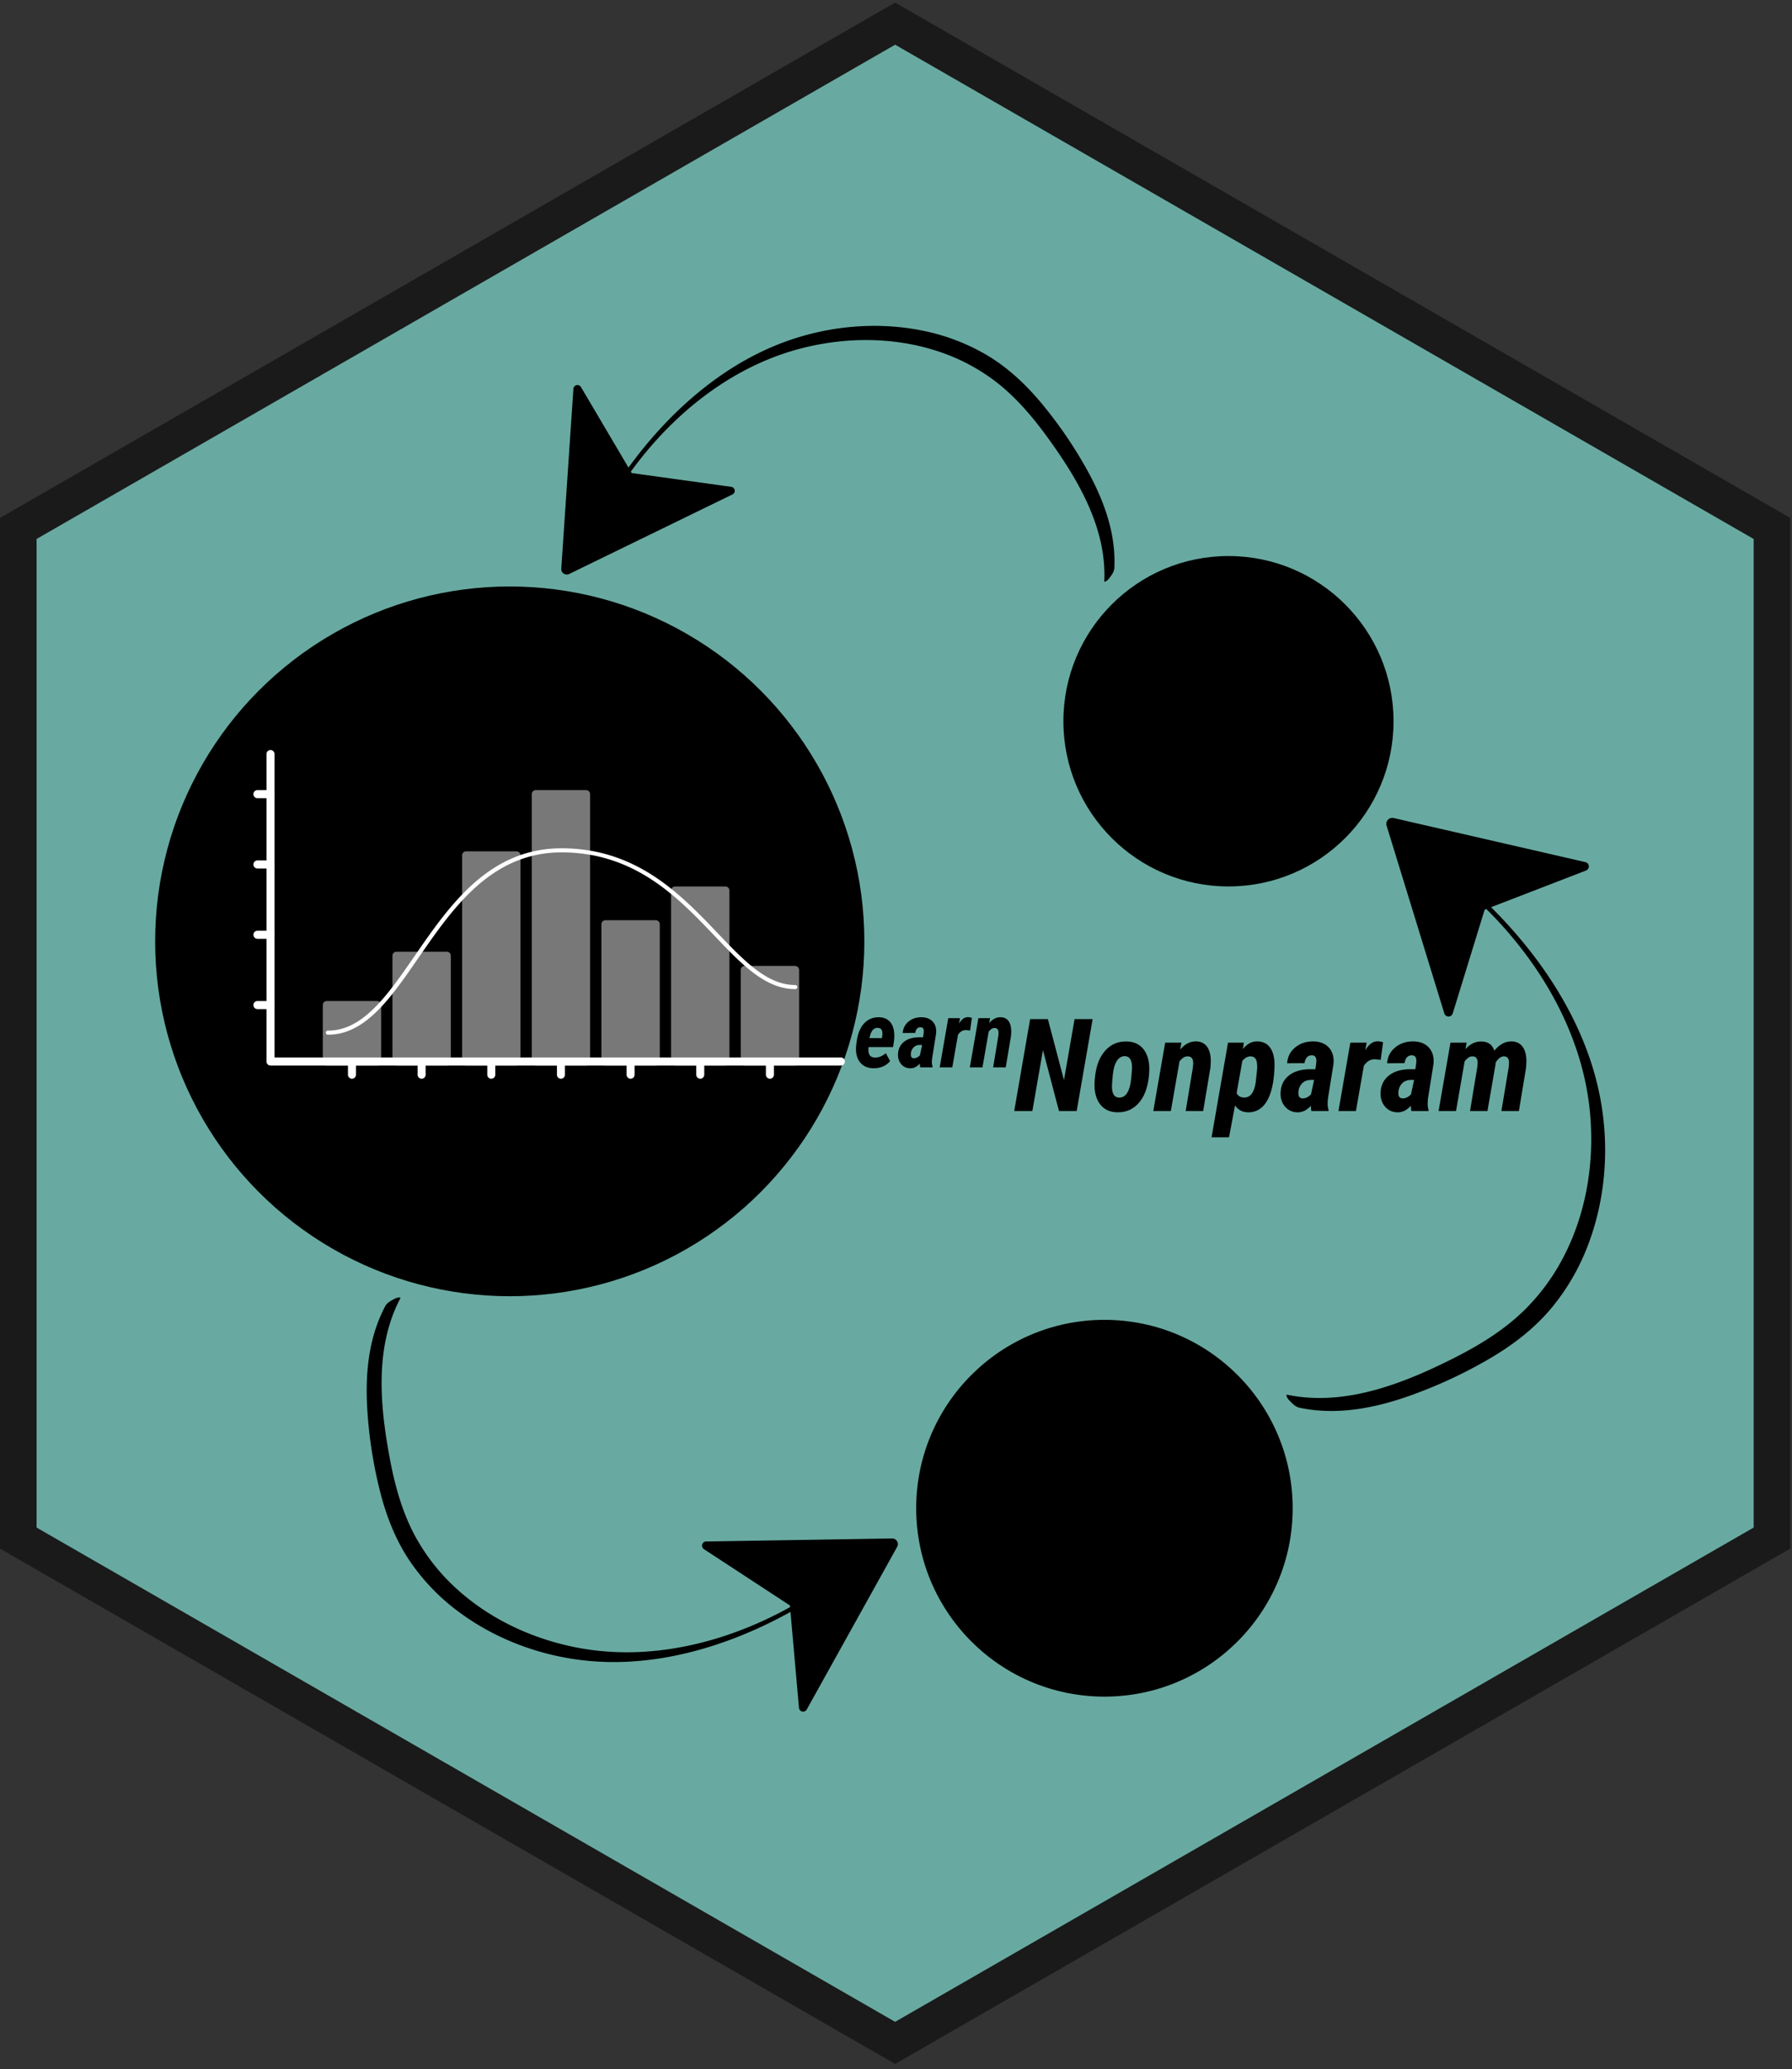 <svg xmlns="http://www.w3.org/2000/svg" viewBox="0 0 693 800" width="693" height="800"><rect x="0" y="0" width="693" height="800" fill="#333333" stroke="none"/><g transform="translate(0.0 1.0) rotate(0.0 346.5 399.5) scale(4.714 4.7)"><svg width="147" height="170" viewBox="0 0 147 170"><clipPath id="a"><path d="M0 0h146.864v169.584H0z"/></clipPath><g clip-path="url(#a)"><path d="M73.432 1.732 1.5 43.262v83.06l71.932 41.53 71.932-41.53v-83.06z" fill="#68AAA1" stroke="#1a1a1a" stroke-miterlimit="10" stroke-width="3"/></g></svg></g><g transform="translate(60.0 215.0) rotate(0.0 239.5 220.5) scale(1.561 1.562)"><svg width="306.795" height="282.342" viewBox="0 0 306.795 282.342"><g><circle cx="87.848" cy="95.379" r="87.848"/><circle cx="235.174" cy="235.708" r="46.635"/><circle cx="265.901" cy="40.894" r="40.894"/></g></svg></g><g transform="translate(684.0 384.0) rotate(99.136 -115.5 54.0) scale(-0.475 0.476)"><svg width="486.249" height="226.838" viewBox="0 0 486.249 226.838"><path d="M486.239 215.347 475.58 55.819a3.577 3.577 0 0 0-6.657-1.566l-41.744 71.421c-9.987-13.847-20.812-27.075-32.542-39.468-29.252-30.906-64.444-57-104.555-71.9C251.506-.032 208.727-4.038 168.33 4.318a179.628 179.628 0 0 0-56.83 22.034c-19.275 11.7-35.46 27.483-49.528 44.995a382.936 382.936 0 0 0-39.775 59.926C11.29 151.834 2.764 174.012.551 197.333a125.167 125.167 0 0 0-.422 17.459c.136 3.053 2.225 6.049 4.042 8.394a11.445 11.445 0 0 0 3.2 3.252c.381.2 1.66.877 1.614-.168h.001C6.87 178.977 32.344 135.722 59.045 98.664c13.41-18.612 28.429-36.377 46.78-50.314a171.592 171.592 0 0 1 52.8-26.909c38.755-12.063 81-11.363 119.969-.6 39.52 10.917 75.114 32.927 104.9 60.842a325.305 325.305 0 0 1 40.2 45.652c.467.637.93 1.276 1.394 1.915l-.743 1.271-87.492 12.22a3.576 3.576 0 0 0-1.083 6.752l143.485 70.533a4.852 4.852 0 0 0 6.984-4.679z"/></svg></g><g transform="translate(338.0 542.0) rotate(-154.749 -109.5 51.0) scale(-0.45 0.45)"><svg width="486.249" height="226.838" viewBox="0 0 486.249 226.838"><path d="M486.239 215.347 475.58 55.819a3.577 3.577 0 0 0-6.657-1.566l-41.744 71.421c-9.987-13.847-20.812-27.075-32.542-39.468-29.252-30.906-64.444-57-104.555-71.9C251.506-.032 208.727-4.038 168.33 4.318a179.628 179.628 0 0 0-56.83 22.034c-19.275 11.7-35.46 27.483-49.528 44.995a382.936 382.936 0 0 0-39.775 59.926C11.29 151.834 2.764 174.012.551 197.333a125.167 125.167 0 0 0-.422 17.459c.136 3.053 2.225 6.049 4.042 8.394a11.445 11.445 0 0 0 3.2 3.252c.381.2 1.66.877 1.614-.168h.001C6.87 178.977 32.344 135.722 59.045 98.664c13.41-18.612 28.429-36.377 46.78-50.314a171.592 171.592 0 0 1 52.8-26.909c38.755-12.063 81-11.363 119.969-.6 39.52 10.917 75.114 32.927 104.9 60.842a325.305 325.305 0 0 1 40.2 45.652c.467.637.93 1.276 1.394 1.915l-.743 1.271-87.492 12.22a3.576 3.576 0 0 0-1.083 6.752l143.485 70.533a4.852 4.852 0 0 0 6.984-4.679z"/></svg></g><g transform="translate(431.0 126.0) rotate(0.0 -107.0 49.5) scale(-0.44 0.436)"><svg width="486.249" height="226.838" viewBox="0 0 486.249 226.838"><path d="M486.239 215.347 475.58 55.819a3.577 3.577 0 0 0-6.657-1.566l-41.744 71.421c-9.987-13.847-20.812-27.075-32.542-39.468-29.252-30.906-64.444-57-104.555-71.9C251.506-.032 208.727-4.038 168.33 4.318a179.628 179.628 0 0 0-56.83 22.034c-19.275 11.7-35.46 27.483-49.528 44.995a382.936 382.936 0 0 0-39.775 59.926C11.29 151.834 2.764 174.012.551 197.333a125.167 125.167 0 0 0-.422 17.459c.136 3.053 2.225 6.049 4.042 8.394a11.445 11.445 0 0 0 3.2 3.252c.381.2 1.66.877 1.614-.168h.001C6.87 178.977 32.344 135.722 59.045 98.664c13.41-18.612 28.429-36.377 46.78-50.314a171.592 171.592 0 0 1 52.8-26.909c38.755-12.063 81-11.363 119.969-.6 39.52 10.917 75.114 32.927 104.9 60.842a325.305 325.305 0 0 1 40.2 45.652c.467.637.93 1.276 1.394 1.915l-.743 1.271-87.492 12.22a3.576 3.576 0 0 0-1.083 6.752l143.485 70.533a4.852 4.852 0 0 0 6.984-4.679z"/></svg></g><g transform="translate(98.0 290.0) rotate(0.0 114.5 63.5) scale(0.258 0.26)"><svg width="886.587" height="488.85" viewBox="0 0 886.587 488.85"><g fill="#787878"><path d="M109.978 379.306h75.468v83.947h-75.468z"/><path d="M185.446 469.253h-75.468a6 6 0 0 1-6-6v-83.947a6 6 0 0 1 6-6h75.468a6 6 0 0 1 6 6v83.947a6 6 0 0 1-6 6zm-69.468-12h63.468v-71.947h-63.468zm98.411-151.311h75.468v157.311h-75.468z"/><path d="M289.857 469.253h-75.468a6 6 0 0 1-6-6V305.942a6 6 0 0 1 6-6h75.468a6 6 0 0 1 6 6v157.311a6 6 0 0 1-6 6zm-69.468-12h63.468V311.942h-63.468zm98.412-300.55h75.468v306.55h-75.468z"/><path d="M394.269 469.253H318.8a6 6 0 0 1-6-6V156.7a6 6 0 0 1 6-6h75.468a6 6 0 0 1 6 6v306.55a6 6 0 0 1-5.999 6.003zm-69.468-12h63.468V162.7H324.8zm98.412-391.59h75.468v397.59h-75.468z"/><path d="M498.68 469.253h-75.467a6 6 0 0 1-6-6V65.663a6 6 0 0 1 6-6h75.467a6 6 0 0 1 6 6v397.59a6 6 0 0 1-6 6zm-69.467-12h63.467V71.663h-63.467zm98.411-198.113h75.468v204.114h-75.468z"/><path d="M603.092 469.253h-75.468a6 6 0 0 1-6-6V259.14a6 6 0 0 1 6-6h75.468a6 6 0 0 1 6 6v204.113a6 6 0 0 1-6 6zm-69.468-12h63.468V265.14h-63.468zm98.412-248.294h75.468v254.294h-75.468z"/><path d="M707.5 469.253h-75.464a6 6 0 0 1-6-6V208.959a6 6 0 0 1 6-6H707.5a6 6 0 0 1 6 6v254.294a6 6 0 0 1-6 6zm-69.468-12H701.5V214.959h-63.464zm98.416-130.142h75.468v136.142h-75.468z"/><path d="M811.915 469.253h-75.467a6 6 0 0 1-6-6V327.111a6 6 0 0 1 6-6h75.467a6 6 0 0 1 6 6v136.142a6 6 0 0 1-6 6zm-69.467-12h63.467V333.111h-63.467z"/></g><path d="M880.587 469.253H25.6a6 6 0 0 1-6-6V6a6 6 0 0 1 12 0v451.253h848.99a6 6 0 0 1 0 12z" fill="#FFF"/><path d="M147.712 488.85a6 6 0 0 1-6-6v-19.6a6 6 0 1 1 12 0v19.6a6 6 0 0 1-6 6zm104.411 0a6 6 0 0 1-6-6v-19.6a6 6 0 0 1 12 0v19.6a6 6 0 0 1-6 6zm104.412 0a6 6 0 0 1-6-6v-19.6a6 6 0 0 1 12 0v19.6a6 6 0 0 1-6 6zm104.412 0a6 6 0 0 1-6-6v-19.6a6 6 0 0 1 12 0v19.6a6 6 0 0 1-6 6zm104.411 0a6 6 0 0 1-6-6v-19.6a6 6 0 1 1 12 0v19.6a6 6 0 0 1-6 6zm104.412 0a6 6 0 0 1-6-6v-19.6a6 6 0 1 1 12 0v19.6a6 6 0 0 1-6 6zm104.412 0a6 6 0 0 1-6-6v-19.6a6 6 0 1 1 12 0v19.6a6 6 0 0 1-6 6zM25.6 71.663H6a6 6 0 0 1 0-12h19.6a6 6 0 0 1 0 12zm0 104.548H6a6 6 0 0 1 0-12h19.6a6 6 0 1 1 0 12zm0 104.548H6a6 6 0 0 1 0-12h19.6a6 6 0 0 1 0 12zm0 104.547H6a6 6 0 0 1 0-12h19.6a6 6 0 0 1 0 12z" fill="#FFF"/></svg></g><g transform="translate(126.0 328.0) rotate(0.0 91.0 36.0) scale(0.162 0.158)"><svg width="1125.6" height="456.2" viewBox="0 0 1125.6 456.2"><path d="M5 456.2a5 5 0 0 1 0-10c38.2 0 73.1-17.4 110.1-54.7 33.5-33.8 64.6-79.9 97.4-128.7C295.4 139.6 389.5 0 562.8 0c80 0 152.2 22.4 220.8 68.5 59.6 40 108.6 92.7 151.8 139.1 63.4 68.2 118.2 127 185.2 127a5 5 0 0 1 0 10c-71.4 0-127.5-60.3-192.5-130.2-42.8-46.1-91.4-98.3-150-137.6C711.2 31.9 640.8 10 562.9 10 488 10 421.7 37.2 360.2 93c-54.4 49.4-97.5 113.4-139.2 175.3-33.1 49.2-64.4 95.7-98.6 130.2C83.3 437.9 46 456.2 5 456.2z" fill="#FFF"/></svg></g><g transform="translate(294.0 341.0) rotate(0.0 140.5 59.5) scale(1.0 1.0)"><svg width="281" height="119" viewBox="0 0 281 119"><g><path d="M43.75 72.06q-2.3-.02-3.91-1.13-1.61-1.11-2.32-3.1-.71-2-.43-4.55l.16-1.3q.58-4.72 2.87-7.23 2.3-2.5 5.85-2.42 2.6.07 4.08 1.63 1.49 1.56 1.74 4.35.14 1.67-.08 3.27l-.33 2.28h-9.49q-.09.76-.05 1.46.12 2.54 2.47 2.59 2.2.07 4.26-1.67l1.63 3.02q-.96 1.32-2.7 2.08-1.73.75-3.75.72Zm1.74-15.63q-2.09-.09-2.92 2.67l-.35 1.28 4.84.02q.17-1.02.19-1.65.07-2.23-1.76-2.32ZM66.62 71.7h-4.76q-.14-.59-.14-1.47-1.62 1.84-3.69 1.84-2.2-.03-3.53-1.61-1.33-1.59-1.22-3.94.16-3.02 2.35-4.74 2.2-1.71 5.91-1.71h1.42l.23-1.55.06-.79q0-1.53-1.23-1.53-1.71-.05-2.08 2.18l-4.83.04q.16-2.71 2.25-4.43 2.09-1.71 5.1-1.67 2.83.07 4.33 1.78t1.22 4.53l-1.55 9.66-.07.94q-.07 1.23.25 2.16l-.02.31Zm-7.26-3.51q1.28.03 2.39-1.13l.86-4.02h-1.05q-1.41.07-2.27.95-.86.88-1.04 2.21l-.01.67q0 .56.29.93t.83.39Zm22.47-15.65-.67 4.93-1.55-.18q-1.95-.03-3.15 1.85L74.27 71.7H69.4l3.3-19.01 4.56-.02-.39 2.09q.86-1.37 1.69-1.93.82-.55 1.77-.55.56 0 1.5.26Zm2.53.15 4.53-.02-.35 1.91q2-2.33 4.45-2.26 2 .03 3.05 1.5 1.04 1.47 1.03 4.17l-.11 1.62-2.02 12.09h-4.87l2-12.12.09-1.04q.07-2.06-1.54-2.06-.76 0-1.29.42-.53.41-.98.97L85.94 71.7h-4.89l3.31-19.01Z"/></g></svg></g><g transform="translate(342.0 330.0) rotate(0.0 152.0 82.5) scale(1.0 1.0)"><svg width="304" height="165" viewBox="0 0 304 165"><g><path d="m80.54 64.04-6.17 35.55h-6.84l-6.2-23.56-4.1 23.56h-7.01l6.15-35.55h6.86l6.23 23.59 4.1-23.59h6.98Zm13.19 8.65q4 .09 6.25 2.71 2.24 2.61 2.46 7v1.74q-.32 7.66-3.67 11.87-3.36 4.21-8.76 4.07-3.14-.08-5.2-1.7-2.05-1.62-2.94-4.5-.89-2.88-.5-6.62l.15-1.32q.71-6.22 3.98-9.8 3.27-3.58 8.23-3.45Zm-5.72 17.33q0 4.22 2.59 4.37 3.52.19 4.57-5.37l.26-1.76q.35-3.51.35-4.52 0-4.2-2.66-4.37-1.93-.09-3.18 1.79-1.24 1.88-1.59 5.43-.34 3.55-.34 4.43Zm20.58-16.85 6.3-.02-.49 2.66q2.79-3.25 6.18-3.15 2.78.05 4.24 2.09 1.45 2.04 1.43 5.8l-.15 2.24-2.81 16.8h-6.76l2.78-16.85.12-1.44q.1-2.85-2.14-2.85-1.05 0-1.79.57-.73.57-1.36 1.36l-3.35 19.21H104l4.59-26.42Zm31.86 26.91q-3.1-.1-4.83-2.66l-2.34 12.33h-6.74l6.35-36.58 6.15-.02-.37 2.44q2.42-2.98 5.5-2.93 3.46.05 5.17 2.64 1.71 2.59 1.54 7.42-.2 5.69-1.47 9.66-1.27 3.96-3.55 5.89-2.28 1.93-5.41 1.81Zm3.69-16.53.05-.9q0-2.3-.6-3.23-.6-.92-1.87-.97-1.8-.05-3.29 1.78l-2.2 12.45q.78 1.59 2.73 1.69 3.76.19 4.64-5.84l.54-4.98Zm27.61 16.04h-6.61q-.2-.83-.2-2.05-2.24 2.56-5.13 2.56-3.05-.05-4.89-2.24-1.84-2.2-1.7-5.47.22-4.2 3.27-6.58 3.06-2.38 8.21-2.38h1.97l.32-2.15.08-1.1q0-2.12-1.71-2.12-2.37-.08-2.88 3.02l-6.72.05q.22-3.76 3.13-6.14 2.9-2.38 7.08-2.33 3.93.1 6.01 2.48 2.09 2.38 1.7 6.29l-2.15 13.42-.09 1.3q-.1 1.71.34 3l-.03.44Zm-10.08-4.88q1.78.05 3.32-1.57l1.2-5.59h-1.47q-1.95.1-3.15 1.32-1.19 1.22-1.44 3.08l-.02.93q0 .78.4 1.29t1.16.54Zm31.2-21.73-.93 6.83-2.15-.24q-2.71-.05-4.37 2.56l-3.05 17.46h-6.76l4.59-26.42 6.32-.02-.53 2.9q1.19-1.9 2.34-2.67t2.47-.77q.78 0 2.07.37Zm17.55 26.61h-6.61q-.2-.83-.2-2.05-2.24 2.56-5.12 2.56-3.06-.05-4.9-2.24-1.84-2.2-1.7-5.47.22-4.2 3.28-6.58 3.05-2.38 8.2-2.38h1.98l.31-2.15.08-1.1q0-2.12-1.71-2.12-2.37-.08-2.88 3.02l-6.72.05q.22-3.76 3.13-6.14 2.9-2.38 7.08-2.33 3.93.1 6.02 2.48 2.08 2.38 1.69 6.29l-2.14 13.42-.1 1.3q-.1 1.71.34 3l-.03.44Zm-10.08-4.88q1.78.05 3.32-1.57l1.2-5.59h-1.47q-1.95.1-3.15 1.32-1.19 1.22-1.44 3.08l-.02.93q0 .78.4 1.29t1.16.54Zm18.58-21.54 6.25-.02-.44 2.49q2.74-3.05 6.23-2.95 3.78.09 4.93 3.56 3-3.66 6.69-3.59 2.78.05 4.26 2.09t1.45 5.8l-.12 2.24-2.78 16.8h-6.77l2.81-16.85.12-1.36q.2-2.93-1.95-2.93-1.73 0-3.17 2.37l-.15 1.17-3.05 17.6h-6.74l2.78-16.8.15-1.36q.19-2.98-1.93-2.98-1.03 0-1.75.57t-1.33 1.36l-3.34 19.21h-6.74l4.59-26.42Z"/></g></svg></g></svg>